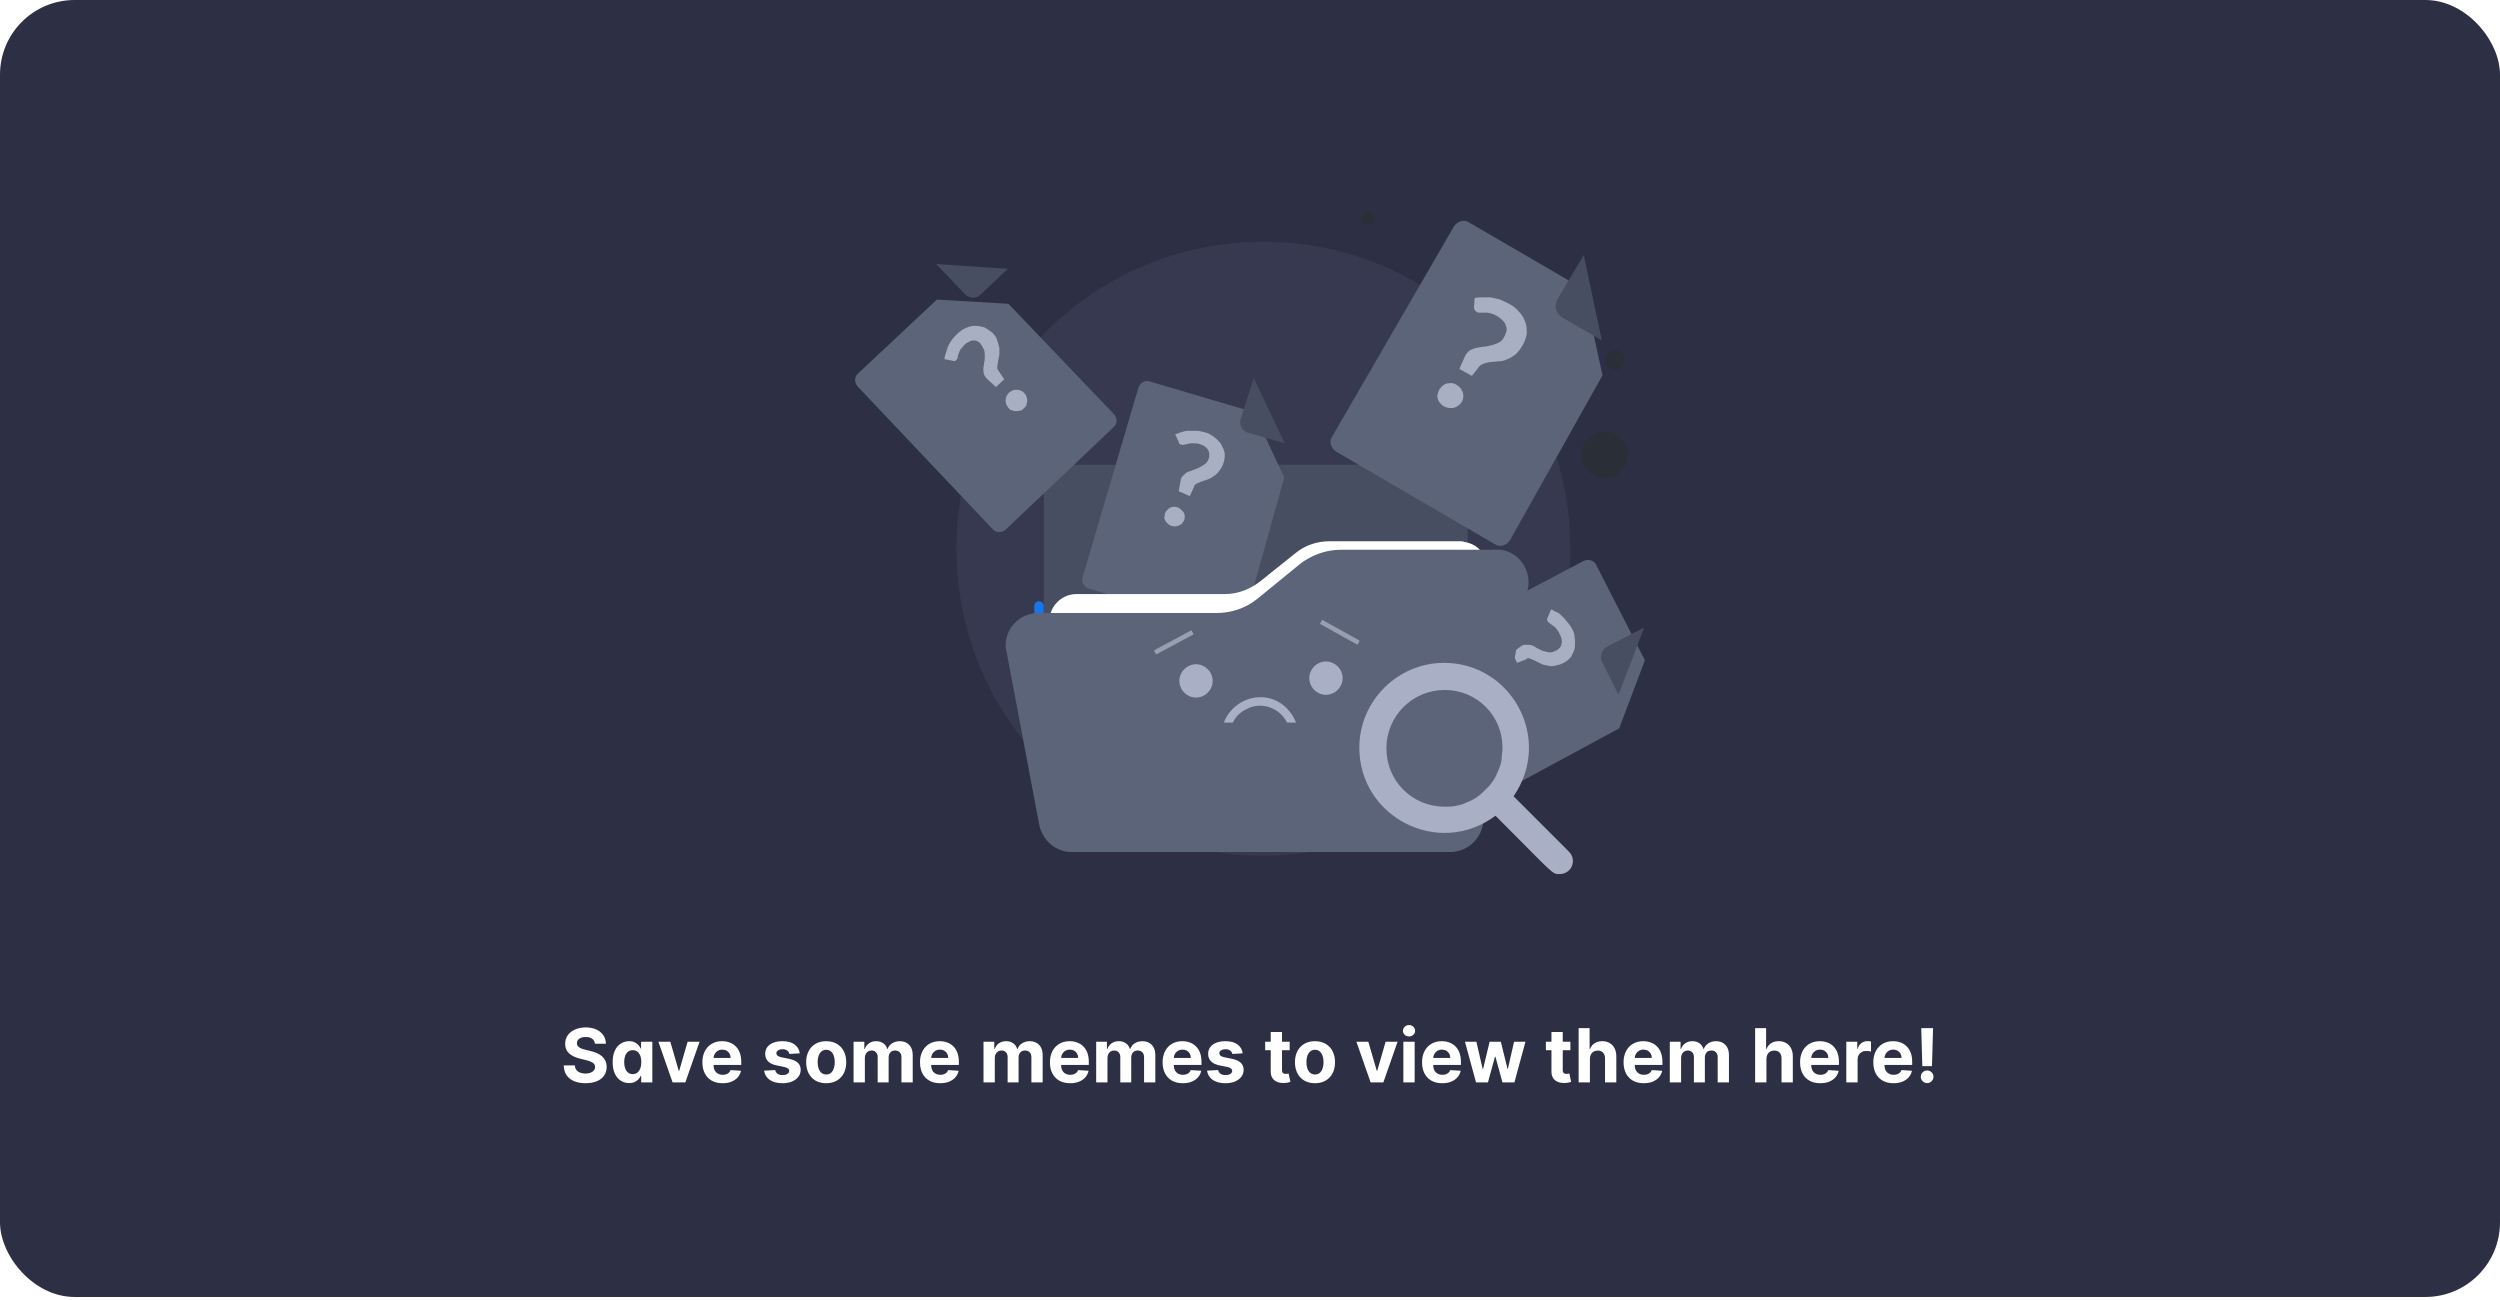 <svg width="804" height="418" viewBox="0 0 804 418" fill="none" xmlns="http://www.w3.org/2000/svg">
<rect width="804" height="417.108" rx="24" fill="#2D2F45"/>
<path d="M406.309 275.19C460.767 275.19 505.027 230.93 505.027 176.472C505.027 122.013 460.767 77.753 406.309 77.753C351.647 77.753 307.59 121.809 307.59 176.472C307.59 230.93 351.647 275.19 406.309 275.19Z" fill="#373951"/>
<path d="M344.193 149.486H463.524C467.993 149.486 472.016 153.285 472.016 157.978V233.286C472.016 237.755 468.217 241.778 463.524 241.778H344.193C339.723 241.778 335.701 237.979 335.701 233.286V157.978C335.701 153.285 339.723 149.486 344.193 149.486Z" fill="#474E61"/>
<path d="M521.141 151.792C524.2 148.936 524.404 144.245 521.549 141.186C518.693 138.126 514.002 137.922 510.942 140.778C507.883 143.633 507.679 148.325 510.534 151.384C513.186 154.24 518.081 154.647 521.141 151.792Z" fill="#2A2E37"/>
<path d="M521.549 118.138C522.772 116.914 522.976 114.874 521.753 113.651C520.529 112.427 518.489 112.223 517.265 113.447C516.042 114.67 515.838 116.71 517.061 117.934C518.285 119.362 520.325 119.362 521.549 118.138Z" fill="#2A2E37"/>
<path d="M441.391 71.838C442.207 71.022 442.411 69.594 441.595 68.778C440.779 67.963 439.351 67.759 438.536 68.575C437.72 69.39 437.516 70.818 438.332 71.634C439.147 72.45 440.575 72.654 441.391 71.838Z" fill="#2A2E37"/>
<g filter="url(#filter0_d_840_1629)">
<path d="M515.368 109.709L485.647 162.671C484.53 164.458 482.295 165.129 480.731 164.011L429.781 134.29C427.993 133.173 427.322 130.938 428.44 129.374L467.546 61.887C468.664 60.099 470.898 59.429 472.463 60.546L509.335 81.999L515.368 109.709Z" fill="#5C6479"/>
</g>
<path d="M509.334 81.999L500.843 96.301C499.725 98.536 500.396 100.77 502.407 102.111L515.145 109.485" fill="#474E61"/>
<path d="M474.25 95.854C475.144 95.63 476.038 95.63 476.708 95.63C477.602 95.63 478.496 95.63 479.39 95.63C480.284 95.854 481.401 96.077 482.295 96.301C483.412 96.748 484.306 97.195 485.2 97.642C486.541 98.312 487.658 99.206 488.552 100.323C489.446 101.217 490.116 102.334 490.563 103.675C491.01 104.793 491.01 106.133 491.01 107.251C490.787 108.591 490.34 109.932 489.67 111.05C488.999 112.167 488.329 113.061 487.435 113.955C486.541 114.625 485.871 115.072 484.753 115.519C483.859 115.966 482.966 116.189 482.072 116.189L479.614 116.413C478.943 116.413 478.273 116.636 477.379 116.86C476.708 117.083 476.262 117.307 475.815 117.754L473.356 120.882L469.334 118.647L471.122 114.625C471.345 113.955 472.016 113.284 472.463 112.837C473.133 112.39 473.803 112.167 474.474 111.943C475.368 111.72 476.038 111.72 476.932 111.497C477.826 111.497 478.72 111.273 479.614 111.05C480.507 110.826 481.178 110.603 482.072 110.156C482.966 109.709 483.412 109.038 483.859 108.145C484.083 107.698 484.306 107.027 484.53 106.357C484.53 105.686 484.53 105.239 484.306 104.793C484.083 104.122 483.859 103.675 483.412 103.228C482.966 102.781 482.519 102.334 481.848 101.887C481.178 101.441 480.284 100.994 479.39 100.77C478.72 100.547 478.049 100.547 477.379 100.547C476.708 100.547 476.262 100.547 475.815 100.547C475.591 100.547 475.144 100.547 474.921 100.323C474.474 100.1 474.027 99.429 474.027 98.982L474.25 95.854ZM462.854 125.351C463.077 124.904 463.524 124.458 463.971 124.011C464.418 123.787 464.865 123.34 465.312 123.34C466.429 123.117 467.546 123.117 468.44 123.787C468.887 124.011 469.334 124.458 469.781 124.904C470.004 125.351 470.228 125.798 470.451 126.245C471.122 128.48 469.781 130.491 467.546 131.162C466.429 131.385 465.312 131.162 464.418 130.715C463.971 130.491 463.524 130.044 463.077 129.597C462.854 129.15 462.407 128.703 462.407 128.256C462.183 127.81 462.183 127.139 462.407 126.692C462.407 126.245 462.63 125.798 462.854 125.351Z" fill="#A9AFC3"/>
<g filter="url(#filter1_d_840_1629)">
<path d="M324.304 86.692L358.271 122.223C359.388 123.564 359.388 125.352 358.048 126.469L323.41 159.319C322.07 160.436 320.282 160.436 319.165 159.095L275.812 113.285C274.695 111.944 274.695 110.156 276.035 109.039L301.287 85.351L324.304 86.692Z" fill="#5C6479"/>
</g>
<path d="M301.063 84.904L310.449 94.737C311.79 96.077 314.025 96.077 315.365 94.737L324.081 86.468" fill="#474E61"/>
<path d="M303.745 115.519C303.745 114.849 303.969 114.178 304.192 113.508C304.416 112.838 304.639 112.167 304.863 111.497C305.086 110.826 305.533 110.156 305.98 109.486C306.427 108.815 307.097 108.145 307.768 107.474C308.662 106.58 309.555 105.91 310.673 105.463C311.567 105.016 312.684 104.793 313.578 104.793C314.472 104.793 315.589 105.016 316.483 105.24C317.377 105.687 318.271 106.357 319.165 107.027C319.835 107.698 320.505 108.592 320.729 109.486C320.952 110.156 321.176 111.05 321.399 111.944C321.399 112.614 321.399 113.508 321.399 114.178C321.176 114.849 321.176 115.519 320.952 116.19C320.952 116.86 320.729 117.307 320.729 117.977C320.729 118.424 320.729 118.871 321.176 119.318L322.963 122L320.282 124.458L317.6 122C317.153 121.553 316.706 121.106 316.483 120.435C316.259 119.765 316.259 119.318 316.259 118.648C316.259 117.977 316.483 117.307 316.483 116.636C316.706 115.966 316.706 115.296 316.706 114.625C316.706 113.955 316.706 113.284 316.483 112.614C316.259 111.944 315.813 111.273 315.366 110.603C315.142 110.156 314.695 109.932 314.248 109.709C313.801 109.486 313.354 109.486 312.907 109.486C312.461 109.486 312.014 109.709 311.567 109.932C311.12 110.156 310.673 110.379 310.226 110.826C309.779 111.273 309.332 111.944 308.885 112.391C308.662 112.838 308.438 113.284 308.215 113.955C307.991 114.402 307.991 114.849 307.991 115.072C307.991 115.296 307.768 115.519 307.544 115.743C307.321 116.19 306.65 116.19 306.203 115.966L303.745 115.519ZM324.304 131.162C324.081 130.938 323.857 130.491 323.634 130.044C323.41 129.598 323.41 129.151 323.41 128.704C323.41 127.81 323.857 126.916 324.528 126.246C324.751 126.022 325.198 125.799 325.645 125.575C326.092 125.352 326.539 125.352 326.986 125.352C328.327 125.352 329.667 126.246 330.114 127.586C330.338 128.033 330.338 128.48 330.338 128.927C330.338 129.374 330.114 129.821 330.114 130.268C329.891 130.715 329.667 130.938 329.221 131.385C328.997 131.609 328.55 132.056 328.103 132.056C327.209 132.279 326.315 132.279 325.645 132.056C324.975 131.832 324.528 131.609 324.304 131.162Z" fill="#A9AFC3"/>
<g filter="url(#filter2_d_840_1629)">
<path d="M413.02 142.559L399.836 189.71C399.389 191.274 397.601 192.392 396.037 191.721L350.226 178.313C348.662 177.866 347.545 176.079 348.215 174.514L366.092 113.731C366.539 112.167 368.327 111.05 369.891 111.72L403.188 121.553L413.02 142.559Z" fill="#5C6479"/>
</g>
<path d="M403.192 121.635L398.942 134.961C398.495 136.749 399.612 138.76 401.4 139.207L413.186 142.537" fill="#474E61"/>
<path d="M377.936 139.654C378.607 139.43 379.277 139.207 379.948 138.983C380.618 138.76 381.288 138.536 382.182 138.536C383.076 138.536 383.746 138.536 384.64 138.536C385.534 138.536 386.428 138.76 387.322 138.983C388.439 139.207 389.557 139.877 390.45 140.548C391.344 141.218 392.015 141.888 392.685 142.782C393.132 143.676 393.579 144.57 393.802 145.464C394.026 146.581 393.802 147.699 393.579 148.592C393.356 149.486 392.909 150.38 392.238 151.274C391.791 151.944 391.121 152.615 390.45 153.062C389.78 153.509 389.11 153.956 388.439 154.179L386.428 154.849C385.981 155.073 385.311 155.296 384.864 155.52C384.417 155.743 383.97 156.19 383.97 156.637L382.629 159.542L379.054 157.978L379.724 154.403C379.724 153.732 380.171 153.285 380.618 152.838C381.065 152.391 381.512 151.944 382.182 151.721C382.853 151.497 383.523 151.274 383.97 151.051C384.64 150.827 385.311 150.604 385.981 150.157C386.652 149.933 387.098 149.486 387.769 149.039C388.216 148.592 388.663 147.922 388.886 147.028C388.886 146.805 388.886 146.358 388.886 145.911C388.886 145.464 388.663 145.017 388.439 144.57C388.216 144.123 387.769 143.9 387.322 143.453C386.875 143.229 386.428 143.006 385.758 142.782C385.087 142.559 384.417 142.559 383.523 142.559C383.076 142.559 382.406 142.559 381.959 142.782C381.512 142.782 381.065 143.006 380.841 143.006C380.618 143.006 380.394 143.229 379.948 143.006C379.501 143.006 379.054 142.559 379.054 142.112L377.936 139.654ZM374.584 165.352C374.808 164.905 374.808 164.459 375.255 164.235C375.478 163.788 375.925 163.565 376.149 163.341C377.042 162.894 377.936 162.894 378.607 163.118C379.054 163.341 379.501 163.565 379.724 163.788C379.948 164.012 380.394 164.459 380.618 164.682C381.512 166.246 380.841 168.257 379.277 168.928C378.383 169.375 377.489 169.375 376.819 169.151C376.372 168.928 375.925 168.928 375.702 168.481C375.255 168.257 375.031 167.811 374.808 167.587C374.584 167.14 374.584 166.917 374.361 166.47C374.584 166.246 374.584 165.799 374.584 165.352Z" fill="#A9AFC3"/>
<g filter="url(#filter3_d_840_1629)">
<path d="M520.732 223.23L477.379 246.694C476.038 247.364 474.027 246.917 473.357 245.353L451.68 203.118C451.01 201.777 451.457 199.766 453.021 199.095L509.335 169.374C510.676 168.704 512.687 169.151 513.357 170.715L529 201.33L520.732 223.23Z" fill="#5C6479"/>
</g>
<path d="M528.776 201.777L516.709 208.034C515.145 208.928 514.474 211.163 515.145 212.727L520.508 223.454" fill="#474E61"/>
<path d="M498.831 195.967C499.502 196.191 499.949 196.637 500.619 196.861C501.29 197.084 501.737 197.531 502.407 198.202C503.077 198.872 503.524 199.319 503.971 199.989C504.642 200.66 505.089 201.33 505.535 202.224C506.206 203.118 506.429 204.459 506.429 205.353C506.653 206.47 506.429 207.364 506.429 208.481C506.206 209.375 505.759 210.269 505.312 211.163C504.642 212.057 503.748 212.727 502.854 213.174C502.183 213.621 501.066 213.844 500.172 214.068C499.502 214.291 498.385 214.291 497.714 214.068C497.044 213.844 496.15 213.844 495.479 213.397L493.692 212.504C493.245 212.28 492.574 212.057 492.127 211.833C491.681 211.61 491.01 211.61 490.787 212.057L487.882 213.174L486.317 209.822L489.222 207.811C489.669 207.364 490.34 207.364 491.01 207.364C491.681 207.364 492.127 207.364 492.798 207.587C493.468 207.811 493.915 208.258 494.362 208.481C495.033 208.705 495.479 209.152 496.373 209.375C497.044 209.599 497.491 209.598 498.385 209.822C499.055 209.822 499.725 209.599 500.619 209.152C501.29 208.705 502.183 208.034 502.183 206.917C502.407 206.47 502.183 206.023 502.183 205.353C501.96 204.906 501.96 204.459 501.513 203.788C501.29 203.118 500.843 202.671 500.396 202.001C500.172 201.777 499.725 201.33 499.278 201.107C499.055 200.883 498.608 200.66 498.385 200.436C498.161 200.213 497.938 200.213 497.714 199.766C497.491 199.543 497.491 198.872 497.714 198.649L498.831 195.967ZM478.049 211.386C478.496 211.163 478.719 210.939 479.39 211.163C479.837 210.939 480.284 211.163 480.507 211.163C481.401 211.386 482.071 212.057 482.295 212.727C482.518 213.174 482.518 213.621 482.518 214.068C482.518 214.291 482.518 214.962 482.518 215.185C482.295 215.856 481.625 216.749 480.954 216.973C480.507 217.196 480.06 217.196 479.613 217.196C479.39 217.196 478.719 217.196 478.496 217.196C477.602 216.973 476.932 216.303 476.708 215.632C476.485 215.185 476.485 214.738 476.485 214.291C476.261 213.844 476.485 213.397 476.485 213.174C476.708 212.727 476.932 212.504 476.932 212.057C477.155 211.833 477.826 211.833 478.049 211.386Z" fill="#A9AFC3"/>
<path d="M474.25 197.978V235.074C474.25 239.766 470.228 243.789 465.535 243.789H342.852C338.159 243.789 334.137 239.766 334.137 235.074V194.85" stroke="#1676EE" stroke-width="3" stroke-linecap="round" stroke-linejoin="round"/>
<path d="M469.558 174.067H427.546C423.523 174.067 419.501 175.408 416.372 178.09L405.199 187.028C402.071 189.486 398.048 191.051 394.026 191.051H346.204C341.511 191.051 337.489 194.85 337.489 199.766C337.489 200.213 337.489 200.66 337.712 201.107L346.427 246.917C347.098 251.163 350.897 254.515 355.143 254.515H457.267C461.736 254.515 465.312 251.387 465.982 247.141L478.273 184.123C478.943 179.43 475.815 174.961 470.898 174.291C470.451 174.067 470.004 174.067 469.558 174.067Z" fill="white"/>
<g filter="url(#filter4_d_840_1629)">
<path d="M481.178 165.799H431.122C426.429 165.799 421.513 167.587 417.937 170.492L404.529 181.442C400.73 184.571 396.037 186.135 391.345 186.135H333.914C328.327 186.135 323.411 190.604 323.411 196.638C323.411 197.085 323.411 197.755 323.634 198.202L334.137 253.845C335.031 258.985 339.277 263.007 344.64 263.007H466.429C471.569 263.007 476.038 259.208 476.932 254.069L491.458 177.867C492.351 172.28 488.553 166.693 482.742 165.799C482.295 165.799 481.625 165.799 481.178 165.799Z" fill="url(#paint0_linear_840_1629)"/>
</g>
<path d="M384.64 224.347C387.545 224.347 390.003 221.889 390.003 218.984C390.003 216.079 387.545 213.621 384.64 213.621C381.735 213.621 379.277 216.079 379.277 218.984C379.277 221.889 381.735 224.347 384.64 224.347Z" fill="#A9AFC4"/>
<path d="M426.429 223.454C429.334 223.454 431.792 220.996 431.792 218.09C431.792 215.185 429.334 212.727 426.429 212.727C423.524 212.727 421.065 215.185 421.065 218.09C421.065 220.996 423.524 223.454 426.429 223.454Z" fill="#A9AFC4"/>
<path d="M416.819 232.392H413.914C411.456 227.476 405.423 225.464 400.73 228.146C398.719 229.04 397.154 230.828 396.484 232.392H393.579C396.037 225.911 403.411 222.559 409.668 225.017C413.02 226.358 415.479 229.04 416.819 232.392Z" fill="#A9AFC4"/>
<path d="M501.513 281.108C499.055 281.108 499.949 281.331 480.954 262.336C462.63 275.968 437.155 262.783 437.155 240.437C437.155 225.465 449.445 213.174 464.418 213.174C486.094 213.174 499.502 237.532 486.764 256.079L504.418 273.733C507.323 276.415 505.536 281.108 501.513 281.108ZM464.641 221.889C454.362 221.889 445.87 230.157 445.87 240.66C445.87 251.163 454.138 259.431 464.641 259.431C465.759 259.431 466.876 259.431 467.993 259.208C469.111 258.984 470.228 258.761 471.122 258.314C472.239 257.867 473.133 257.42 474.027 256.973C475.144 256.303 476.038 255.632 476.932 254.739C477.602 254.068 478.496 253.174 479.167 252.504C479.837 251.61 480.507 250.716 480.954 249.822C481.401 248.928 481.848 247.811 482.295 246.694C482.742 245.576 482.965 244.459 482.965 243.342C482.965 242.448 483.189 241.778 483.189 240.884C483.412 230.157 474.921 221.889 464.641 221.889Z" fill="#A9AFC4"/>
<path d="M371.456 209.822L383.523 203.342" stroke="#989FB0" stroke-width="1.5" stroke-miterlimit="10"/>
<path d="M436.931 206.693L424.864 199.989" stroke="#989FB0" stroke-width="1.5" stroke-miterlimit="10"/>
<path d="M191.326 335.673C191.257 334.986 190.965 334.452 190.448 334.071C189.931 333.69 189.229 333.5 188.343 333.5C187.74 333.5 187.232 333.585 186.817 333.756C186.402 333.92 186.084 334.151 185.863 334.446C185.647 334.741 185.539 335.077 185.539 335.452C185.527 335.764 185.593 336.037 185.735 336.27C185.882 336.503 186.084 336.705 186.34 336.875C186.596 337.04 186.891 337.185 187.226 337.31C187.561 337.429 187.919 337.531 188.3 337.616L189.868 337.991C190.63 338.162 191.328 338.389 191.965 338.673C192.601 338.957 193.152 339.307 193.618 339.722C194.084 340.136 194.445 340.625 194.701 341.187C194.962 341.75 195.096 342.395 195.101 343.122C195.096 344.19 194.823 345.116 194.283 345.901C193.749 346.679 192.976 347.284 191.965 347.716C190.959 348.142 189.746 348.355 188.326 348.355C186.917 348.355 185.689 348.139 184.644 347.707C183.604 347.276 182.792 346.636 182.206 345.79C181.627 344.937 181.323 343.883 181.294 342.628H184.865C184.905 343.213 185.073 343.702 185.368 344.094C185.669 344.48 186.07 344.773 186.57 344.972C187.076 345.165 187.647 345.261 188.283 345.261C188.908 345.261 189.451 345.17 189.911 344.989C190.377 344.807 190.738 344.554 190.993 344.23C191.249 343.906 191.377 343.534 191.377 343.114C191.377 342.722 191.26 342.392 191.027 342.125C190.8 341.858 190.465 341.631 190.022 341.443C189.584 341.256 189.047 341.085 188.411 340.932L186.51 340.455C185.039 340.097 183.877 339.537 183.025 338.776C182.172 338.014 181.749 336.989 181.755 335.699C181.749 334.642 182.03 333.719 182.598 332.929C183.172 332.139 183.959 331.523 184.959 331.08C185.959 330.636 187.096 330.415 188.368 330.415C189.664 330.415 190.794 330.636 191.76 331.08C192.732 331.523 193.488 332.139 194.027 332.929C194.567 333.719 194.846 334.633 194.863 335.673H191.326ZM202.339 348.321C201.345 348.321 200.444 348.065 199.637 347.554C198.836 347.037 198.2 346.278 197.728 345.278C197.262 344.273 197.029 343.04 197.029 341.58C197.029 340.08 197.271 338.832 197.754 337.838C198.237 336.838 198.879 336.091 199.68 335.597C200.487 335.097 201.37 334.847 202.331 334.847C203.064 334.847 203.674 334.972 204.163 335.222C204.657 335.466 205.055 335.773 205.356 336.142C205.663 336.506 205.896 336.864 206.055 337.216H206.166V335.017H209.788V348.108H206.208V346.011H206.055C205.885 346.375 205.643 346.736 205.331 347.094C205.024 347.446 204.623 347.739 204.129 347.972C203.64 348.205 203.044 348.321 202.339 348.321ZM203.49 345.432C204.075 345.432 204.569 345.273 204.973 344.955C205.382 344.631 205.694 344.179 205.91 343.599C206.132 343.02 206.243 342.341 206.243 341.562C206.243 340.784 206.135 340.108 205.919 339.534C205.703 338.96 205.39 338.517 204.981 338.205C204.572 337.892 204.075 337.736 203.49 337.736C202.893 337.736 202.39 337.898 201.981 338.222C201.572 338.545 201.262 338.994 201.052 339.568C200.842 340.142 200.737 340.807 200.737 341.562C200.737 342.324 200.842 342.997 201.052 343.582C201.268 344.162 201.578 344.616 201.981 344.946C202.39 345.27 202.893 345.432 203.49 345.432ZM224.978 335.017L220.401 348.108H216.31L211.733 335.017H215.569L218.287 344.383H218.424L221.134 335.017H224.978ZM232.38 348.364C231.033 348.364 229.874 348.091 228.902 347.545C227.936 346.994 227.192 346.216 226.669 345.21C226.147 344.199 225.885 343.003 225.885 341.622C225.885 340.276 226.147 339.094 226.669 338.077C227.192 337.06 227.928 336.267 228.877 335.699C229.831 335.131 230.951 334.847 232.235 334.847C233.098 334.847 233.902 334.986 234.647 335.264C235.397 335.537 236.05 335.949 236.607 336.5C237.169 337.051 237.607 337.744 237.919 338.58C238.232 339.409 238.388 340.381 238.388 341.494V342.491H227.334V340.241H234.971C234.971 339.719 234.857 339.256 234.63 338.852C234.402 338.449 234.087 338.133 233.684 337.906C233.286 337.673 232.823 337.557 232.294 337.557C231.743 337.557 231.255 337.685 230.828 337.94C230.408 338.19 230.078 338.528 229.84 338.955C229.601 339.375 229.479 339.844 229.473 340.361V342.5C229.473 343.148 229.593 343.707 229.831 344.179C230.076 344.651 230.419 345.014 230.863 345.27C231.306 345.526 231.831 345.653 232.439 345.653C232.843 345.653 233.212 345.597 233.547 345.483C233.882 345.369 234.169 345.199 234.408 344.972C234.647 344.744 234.828 344.466 234.953 344.136L238.311 344.358C238.141 345.165 237.792 345.869 237.263 346.472C236.74 347.068 236.064 347.534 235.235 347.869C234.411 348.199 233.459 348.364 232.38 348.364ZM257.204 338.75L253.88 338.955C253.824 338.67 253.701 338.415 253.514 338.187C253.326 337.955 253.079 337.77 252.772 337.633C252.471 337.491 252.11 337.42 251.69 337.42C251.127 337.42 250.653 337.54 250.267 337.778C249.88 338.011 249.687 338.324 249.687 338.716C249.687 339.028 249.812 339.293 250.062 339.508C250.312 339.724 250.741 339.898 251.349 340.028L253.718 340.506C254.991 340.767 255.94 341.187 256.565 341.767C257.19 342.347 257.502 343.108 257.502 344.051C257.502 344.909 257.25 345.662 256.744 346.31C256.244 346.957 255.556 347.463 254.681 347.827C253.812 348.185 252.809 348.364 251.673 348.364C249.94 348.364 248.559 348.003 247.531 347.281C246.508 346.554 245.909 345.565 245.733 344.315L249.304 344.128C249.412 344.656 249.673 345.06 250.088 345.338C250.502 345.611 251.034 345.747 251.681 345.747C252.318 345.747 252.829 345.625 253.216 345.381C253.608 345.131 253.806 344.81 253.812 344.418C253.806 344.088 253.667 343.818 253.395 343.608C253.122 343.392 252.701 343.227 252.133 343.114L249.866 342.662C248.588 342.406 247.636 341.963 247.011 341.332C246.392 340.702 246.082 339.898 246.082 338.92C246.082 338.08 246.309 337.355 246.764 336.747C247.224 336.139 247.869 335.67 248.699 335.341C249.534 335.011 250.511 334.847 251.63 334.847C253.284 334.847 254.585 335.196 255.534 335.895C256.488 336.594 257.045 337.545 257.204 338.75ZM265.703 348.364C264.38 348.364 263.235 348.082 262.269 347.52C261.309 346.952 260.567 346.162 260.044 345.151C259.522 344.133 259.26 342.955 259.26 341.614C259.26 340.261 259.522 339.08 260.044 338.068C260.567 337.051 261.309 336.261 262.269 335.699C263.235 335.131 264.38 334.847 265.703 334.847C267.027 334.847 268.169 335.131 269.13 335.699C270.096 336.261 270.84 337.051 271.363 338.068C271.885 339.08 272.147 340.261 272.147 341.614C272.147 342.955 271.885 344.133 271.363 345.151C270.84 346.162 270.096 346.952 269.13 347.52C268.169 348.082 267.027 348.364 265.703 348.364ZM265.721 345.551C266.323 345.551 266.826 345.381 267.229 345.04C267.632 344.693 267.936 344.222 268.141 343.625C268.351 343.028 268.456 342.349 268.456 341.588C268.456 340.827 268.351 340.148 268.141 339.551C267.936 338.955 267.632 338.483 267.229 338.136C266.826 337.79 266.323 337.616 265.721 337.616C265.113 337.616 264.601 337.79 264.186 338.136C263.777 338.483 263.468 338.955 263.257 339.551C263.053 340.148 262.951 340.827 262.951 341.588C262.951 342.349 263.053 343.028 263.257 343.625C263.468 344.222 263.777 344.693 264.186 345.04C264.601 345.381 265.113 345.551 265.721 345.551ZM274.507 348.108V335.017H277.968V337.327H278.121C278.394 336.56 278.848 335.955 279.485 335.511C280.121 335.068 280.882 334.847 281.769 334.847C282.667 334.847 283.431 335.071 284.061 335.52C284.692 335.963 285.113 336.565 285.323 337.327H285.459C285.726 336.577 286.209 335.977 286.908 335.528C287.613 335.074 288.445 334.847 289.405 334.847C290.627 334.847 291.618 335.236 292.38 336.014C293.147 336.787 293.53 337.883 293.53 339.304V348.108H289.908V340.02C289.908 339.293 289.715 338.747 289.328 338.383C288.942 338.02 288.459 337.838 287.88 337.838C287.221 337.838 286.706 338.048 286.337 338.469C285.968 338.883 285.783 339.432 285.783 340.114V348.108H282.263V339.943C282.263 339.301 282.078 338.79 281.709 338.409C281.346 338.028 280.865 337.838 280.269 337.838C279.865 337.838 279.502 337.94 279.178 338.145C278.86 338.344 278.607 338.625 278.419 338.989C278.232 339.347 278.138 339.767 278.138 340.25V348.108H274.507ZM302.364 348.364C301.017 348.364 299.858 348.091 298.887 347.545C297.921 346.994 297.176 346.216 296.654 345.21C296.131 344.199 295.87 343.003 295.87 341.622C295.87 340.276 296.131 339.094 296.654 338.077C297.176 337.06 297.912 336.267 298.861 335.699C299.816 335.131 300.935 334.847 302.219 334.847C303.083 334.847 303.887 334.986 304.631 335.264C305.381 335.537 306.034 335.949 306.591 336.5C307.154 337.051 307.591 337.744 307.904 338.58C308.216 339.409 308.373 340.381 308.373 341.494V342.491H297.319V340.241H304.955C304.955 339.719 304.841 339.256 304.614 338.852C304.387 338.449 304.071 338.133 303.668 337.906C303.27 337.673 302.807 337.557 302.279 337.557C301.728 337.557 301.239 337.685 300.813 337.94C300.392 338.19 300.063 338.528 299.824 338.955C299.586 339.375 299.463 339.844 299.458 340.361V342.5C299.458 343.148 299.577 343.707 299.816 344.179C300.06 344.651 300.404 345.014 300.847 345.27C301.29 345.526 301.816 345.653 302.424 345.653C302.827 345.653 303.196 345.597 303.532 345.483C303.867 345.369 304.154 345.199 304.392 344.972C304.631 344.744 304.813 344.466 304.938 344.136L308.296 344.358C308.125 345.165 307.776 345.869 307.248 346.472C306.725 347.068 306.049 347.534 305.219 347.869C304.395 348.199 303.444 348.364 302.364 348.364ZM316.297 348.108V335.017H319.757V337.327H319.91C320.183 336.56 320.637 335.955 321.274 335.511C321.91 335.068 322.672 334.847 323.558 334.847C324.456 334.847 325.22 335.071 325.85 335.52C326.481 335.963 326.902 336.565 327.112 337.327H327.248C327.515 336.577 327.998 335.977 328.697 335.528C329.402 335.074 330.234 334.847 331.194 334.847C332.416 334.847 333.407 335.236 334.169 336.014C334.936 336.787 335.319 337.883 335.319 339.304V348.108H331.697V340.02C331.697 339.293 331.504 338.747 331.118 338.383C330.731 338.02 330.248 337.838 329.669 337.838C329.01 337.838 328.495 338.048 328.126 338.469C327.757 338.883 327.572 339.432 327.572 340.114V348.108H324.052V339.943C324.052 339.301 323.868 338.79 323.498 338.409C323.135 338.028 322.654 337.838 322.058 337.838C321.654 337.838 321.291 337.94 320.967 338.145C320.649 338.344 320.396 338.625 320.208 338.989C320.021 339.347 319.927 339.767 319.927 340.25V348.108H316.297ZM344.153 348.364C342.806 348.364 341.647 348.091 340.676 347.545C339.71 346.994 338.966 346.216 338.443 345.21C337.92 344.199 337.659 343.003 337.659 341.622C337.659 340.276 337.92 339.094 338.443 338.077C338.966 337.06 339.701 336.267 340.65 335.699C341.605 335.131 342.724 334.847 344.008 334.847C344.872 334.847 345.676 334.986 346.42 335.264C347.17 335.537 347.824 335.949 348.38 336.5C348.943 337.051 349.38 337.744 349.693 338.58C350.005 339.409 350.162 340.381 350.162 341.494V342.491H339.108V340.241H346.744C346.744 339.719 346.63 339.256 346.403 338.852C346.176 338.449 345.86 338.133 345.457 337.906C345.059 337.673 344.596 337.557 344.068 337.557C343.517 337.557 343.028 337.685 342.602 337.94C342.181 338.19 341.852 338.528 341.613 338.955C341.375 339.375 341.252 339.844 341.247 340.361V342.5C341.247 343.148 341.366 343.707 341.605 344.179C341.849 344.651 342.193 345.014 342.636 345.27C343.079 345.526 343.605 345.653 344.213 345.653C344.616 345.653 344.985 345.597 345.321 345.483C345.656 345.369 345.943 345.199 346.181 344.972C346.42 344.744 346.602 344.466 346.727 344.136L350.085 344.358C349.914 345.165 349.565 345.869 349.037 346.472C348.514 347.068 347.838 347.534 347.008 347.869C346.184 348.199 345.233 348.364 344.153 348.364ZM352.531 348.108V335.017H355.991V337.327H356.145C356.417 336.56 356.872 335.955 357.508 335.511C358.145 335.068 358.906 334.847 359.792 334.847C360.69 334.847 361.454 335.071 362.085 335.52C362.716 335.963 363.136 336.565 363.346 337.327H363.483C363.75 336.577 364.233 335.977 364.931 335.528C365.636 335.074 366.468 334.847 367.429 334.847C368.65 334.847 369.642 335.236 370.403 336.014C371.17 336.787 371.554 337.883 371.554 339.304V348.108H367.931V340.02C367.931 339.293 367.738 338.747 367.352 338.383C366.966 338.02 366.483 337.838 365.903 337.838C365.244 337.838 364.73 338.048 364.36 338.469C363.991 338.883 363.806 339.432 363.806 340.114V348.108H360.287V339.943C360.287 339.301 360.102 338.79 359.733 338.409C359.369 338.028 358.889 337.838 358.292 337.838C357.889 337.838 357.525 337.94 357.201 338.145C356.883 338.344 356.63 338.625 356.443 338.989C356.255 339.347 356.162 339.767 356.162 340.25V348.108H352.531ZM380.387 348.364C379.041 348.364 377.882 348.091 376.91 347.545C375.944 346.994 375.2 346.216 374.677 345.21C374.154 344.199 373.893 343.003 373.893 341.622C373.893 340.276 374.154 339.094 374.677 338.077C375.2 337.06 375.936 336.267 376.885 335.699C377.839 335.131 378.958 334.847 380.243 334.847C381.106 334.847 381.91 334.986 382.654 335.264C383.404 335.537 384.058 335.949 384.615 336.5C385.177 337.051 385.615 337.744 385.927 338.58C386.24 339.409 386.396 340.381 386.396 341.494V342.491H375.342V340.241H382.978C382.978 339.719 382.865 339.256 382.637 338.852C382.41 338.449 382.095 338.133 381.691 337.906C381.294 337.673 380.831 337.557 380.302 337.557C379.751 337.557 379.262 337.685 378.836 337.94C378.416 338.19 378.086 338.528 377.848 338.955C377.609 339.375 377.487 339.844 377.481 340.361V342.5C377.481 343.148 377.6 343.707 377.839 344.179C378.083 344.651 378.427 345.014 378.87 345.27C379.314 345.526 379.839 345.653 380.447 345.653C380.85 345.653 381.22 345.597 381.555 345.483C381.89 345.369 382.177 345.199 382.416 344.972C382.654 344.744 382.836 344.466 382.961 344.136L386.319 344.358C386.149 345.165 385.799 345.869 385.271 346.472C384.748 347.068 384.072 347.534 383.243 347.869C382.419 348.199 381.467 348.364 380.387 348.364ZM399.657 338.75L396.333 338.955C396.277 338.67 396.154 338.415 395.967 338.187C395.779 337.955 395.532 337.77 395.225 337.633C394.924 337.491 394.564 337.42 394.143 337.42C393.581 337.42 393.106 337.54 392.72 337.778C392.333 338.011 392.14 338.324 392.14 338.716C392.14 339.028 392.265 339.293 392.515 339.508C392.765 339.724 393.194 339.898 393.802 340.028L396.172 340.506C397.444 340.767 398.393 341.187 399.018 341.767C399.643 342.347 399.956 343.108 399.956 344.051C399.956 344.909 399.703 345.662 399.197 346.31C398.697 346.957 398.01 347.463 397.135 347.827C396.265 348.185 395.262 348.364 394.126 348.364C392.393 348.364 391.012 348.003 389.984 347.281C388.961 346.554 388.362 345.565 388.186 344.315L391.757 344.128C391.865 344.656 392.126 345.06 392.541 345.338C392.956 345.611 393.487 345.747 394.135 345.747C394.771 345.747 395.282 345.625 395.669 345.381C396.061 345.131 396.26 344.81 396.265 344.418C396.26 344.088 396.12 343.818 395.848 343.608C395.575 343.392 395.154 343.227 394.586 343.114L392.319 342.662C391.041 342.406 390.089 341.963 389.464 341.332C388.845 340.702 388.535 339.898 388.535 338.92C388.535 338.08 388.762 337.355 389.217 336.747C389.677 336.139 390.322 335.67 391.152 335.341C391.987 335.011 392.964 334.847 394.083 334.847C395.737 334.847 397.038 335.196 397.987 335.895C398.941 336.594 399.498 337.545 399.657 338.75ZM414.76 335.017V337.744H406.876V335.017H414.76ZM408.666 331.881H412.297V344.085C412.297 344.42 412.348 344.682 412.45 344.869C412.552 345.051 412.694 345.179 412.876 345.253C413.064 345.327 413.279 345.364 413.524 345.364C413.694 345.364 413.865 345.349 414.035 345.321C414.206 345.287 414.336 345.261 414.427 345.244L414.998 347.946C414.816 348.003 414.561 348.068 414.231 348.142C413.902 348.222 413.501 348.27 413.029 348.287C412.154 348.321 411.387 348.205 410.728 347.937C410.075 347.67 409.566 347.256 409.203 346.693C408.839 346.131 408.66 345.42 408.666 344.562V331.881ZM422.899 348.364C421.575 348.364 420.43 348.082 419.464 347.52C418.504 346.952 417.762 346.162 417.24 345.151C416.717 344.133 416.456 342.955 416.456 341.614C416.456 340.261 416.717 339.08 417.24 338.068C417.762 337.051 418.504 336.261 419.464 335.699C420.43 335.131 421.575 334.847 422.899 334.847C424.223 334.847 425.365 335.131 426.325 335.699C427.291 336.261 428.035 337.051 428.558 338.068C429.081 339.08 429.342 340.261 429.342 341.614C429.342 342.955 429.081 344.133 428.558 345.151C428.035 346.162 427.291 346.952 426.325 347.52C425.365 348.082 424.223 348.364 422.899 348.364ZM422.916 345.551C423.518 345.551 424.021 345.381 424.424 345.04C424.828 344.693 425.132 344.222 425.336 343.625C425.547 343.028 425.652 342.349 425.652 341.588C425.652 340.827 425.547 340.148 425.336 339.551C425.132 338.955 424.828 338.483 424.424 338.136C424.021 337.79 423.518 337.616 422.916 337.616C422.308 337.616 421.797 337.79 421.382 338.136C420.973 338.483 420.663 338.955 420.453 339.551C420.248 340.148 420.146 340.827 420.146 341.588C420.146 342.349 420.248 343.028 420.453 343.625C420.663 344.222 420.973 344.693 421.382 345.04C421.797 345.381 422.308 345.551 422.916 345.551ZM449.462 335.017L444.885 348.108H440.794L436.218 335.017H440.053L442.772 344.383H442.908L445.618 335.017H449.462ZM451.32 348.108V335.017H454.951V348.108H451.32ZM453.144 333.33C452.604 333.33 452.141 333.151 451.755 332.793C451.374 332.429 451.184 331.994 451.184 331.489C451.184 330.989 451.374 330.56 451.755 330.202C452.141 329.838 452.604 329.656 453.144 329.656C453.684 329.656 454.144 329.838 454.525 330.202C454.911 330.56 455.104 330.989 455.104 331.489C455.104 331.994 454.911 332.429 454.525 332.793C454.144 333.151 453.684 333.33 453.144 333.33ZM463.825 348.364C462.478 348.364 461.319 348.091 460.348 347.545C459.382 346.994 458.637 346.216 458.115 345.21C457.592 344.199 457.331 343.003 457.331 341.622C457.331 340.276 457.592 339.094 458.115 338.077C458.637 337.06 459.373 336.267 460.322 335.699C461.277 335.131 462.396 334.847 463.68 334.847C464.544 334.847 465.348 334.986 466.092 335.264C466.842 335.537 467.495 335.949 468.052 336.5C468.615 337.051 469.052 337.744 469.365 338.58C469.677 339.409 469.833 340.381 469.833 341.494V342.491H458.779V340.241H466.416C466.416 339.719 466.302 339.256 466.075 338.852C465.848 338.449 465.532 338.133 465.129 337.906C464.731 337.673 464.268 337.557 463.74 337.557C463.189 337.557 462.7 337.685 462.274 337.94C461.853 338.19 461.524 338.528 461.285 338.955C461.047 339.375 460.924 339.844 460.919 340.361V342.5C460.919 343.148 461.038 343.707 461.277 344.179C461.521 344.651 461.865 345.014 462.308 345.27C462.751 345.526 463.277 345.653 463.885 345.653C464.288 345.653 464.657 345.597 464.993 345.483C465.328 345.369 465.615 345.199 465.853 344.972C466.092 344.744 466.274 344.466 466.399 344.136L469.757 344.358C469.586 345.165 469.237 345.869 468.708 346.472C468.186 347.068 467.51 347.534 466.68 347.869C465.856 348.199 464.904 348.364 463.825 348.364ZM474.691 348.108L471.129 335.017H474.802L476.831 343.812H476.95L479.064 335.017H482.669L484.816 343.761H484.927L486.922 335.017H490.586L487.032 348.108H483.189L480.939 339.875H480.777L478.527 348.108H474.691ZM505.041 335.017V337.744H497.157V335.017H505.041ZM498.947 331.881H502.578V344.085C502.578 344.42 502.629 344.682 502.731 344.869C502.833 345.051 502.975 345.179 503.157 345.253C503.345 345.327 503.561 345.364 503.805 345.364C503.975 345.364 504.146 345.349 504.316 345.321C504.487 345.287 504.618 345.261 504.708 345.244L505.279 347.946C505.098 348.003 504.842 348.068 504.512 348.142C504.183 348.222 503.782 348.27 503.311 348.287C502.436 348.321 501.669 348.205 501.01 347.937C500.356 347.67 499.848 347.256 499.484 346.693C499.12 346.131 498.941 345.42 498.947 344.562V331.881ZM511.318 340.54V348.108H507.687V330.653H511.216V337.327H511.369C511.664 336.554 512.142 335.949 512.801 335.511C513.46 335.068 514.287 334.847 515.281 334.847C516.19 334.847 516.983 335.045 517.659 335.443C518.341 335.835 518.869 336.401 519.244 337.139C519.625 337.872 519.812 338.75 519.806 339.773V348.108H516.176V340.42C516.181 339.614 515.977 338.986 515.562 338.537C515.153 338.088 514.579 337.864 513.841 337.864C513.346 337.864 512.909 337.969 512.528 338.179C512.153 338.389 511.858 338.696 511.642 339.099C511.431 339.497 511.324 339.977 511.318 340.54ZM528.63 348.364C527.283 348.364 526.124 348.091 525.152 347.545C524.186 346.994 523.442 346.216 522.919 345.21C522.397 344.199 522.135 343.003 522.135 341.622C522.135 340.276 522.397 339.094 522.919 338.077C523.442 337.06 524.178 336.267 525.127 335.699C526.081 335.131 527.201 334.847 528.485 334.847C529.348 334.847 530.152 334.986 530.897 335.264C531.647 335.537 532.3 335.949 532.857 336.5C533.419 337.051 533.857 337.744 534.169 338.58C534.482 339.409 534.638 340.381 534.638 341.494V342.491H523.584V340.241H531.221C531.221 339.719 531.107 339.256 530.88 338.852C530.652 338.449 530.337 338.133 529.934 337.906C529.536 337.673 529.073 337.557 528.544 337.557C527.993 337.557 527.505 337.685 527.078 337.94C526.658 338.19 526.328 338.528 526.09 338.955C525.851 339.375 525.729 339.844 525.723 340.361V342.5C525.723 343.148 525.843 343.707 526.081 344.179C526.326 344.651 526.669 345.014 527.113 345.27C527.556 345.526 528.081 345.653 528.689 345.653C529.093 345.653 529.462 345.597 529.797 345.483C530.132 345.369 530.419 345.199 530.658 344.972C530.897 344.744 531.078 344.466 531.203 344.136L534.561 344.358C534.391 345.165 534.042 345.869 533.513 346.472C532.99 347.068 532.314 347.534 531.485 347.869C530.661 348.199 529.709 348.364 528.63 348.364ZM537.007 348.108V335.017H540.468V337.327H540.621C540.894 336.56 541.348 335.955 541.985 335.511C542.621 335.068 543.382 334.847 544.269 334.847C545.167 334.847 545.931 335.071 546.561 335.52C547.192 335.963 547.613 336.565 547.823 337.327H547.959C548.226 336.577 548.709 335.977 549.408 335.528C550.113 335.074 550.945 334.847 551.905 334.847C553.127 334.847 554.118 335.236 554.88 336.014C555.647 336.787 556.03 337.883 556.03 339.304V348.108H552.408V340.02C552.408 339.293 552.215 338.747 551.828 338.383C551.442 338.02 550.959 337.838 550.38 337.838C549.721 337.838 549.206 338.048 548.837 338.469C548.468 338.883 548.283 339.432 548.283 340.114V348.108H544.763V339.943C544.763 339.301 544.578 338.79 544.209 338.409C543.846 338.028 543.365 337.838 542.769 337.838C542.365 337.838 542.002 337.94 541.678 338.145C541.36 338.344 541.107 338.625 540.919 338.989C540.732 339.347 540.638 339.767 540.638 340.25V348.108H537.007ZM568.083 340.54V348.108H564.453V330.653H567.981V337.327H568.135C568.43 336.554 568.907 335.949 569.566 335.511C570.225 335.068 571.052 334.847 572.047 334.847C572.956 334.847 573.748 335.045 574.424 335.443C575.106 335.835 575.635 336.401 576.01 337.139C576.39 337.872 576.578 338.75 576.572 339.773V348.108H572.941V340.42C572.947 339.614 572.743 338.986 572.328 338.537C571.919 338.088 571.345 337.864 570.606 337.864C570.112 337.864 569.674 337.969 569.294 338.179C568.919 338.389 568.623 338.696 568.407 339.099C568.197 339.497 568.089 339.977 568.083 340.54ZM585.395 348.364C584.049 348.364 582.89 348.091 581.918 347.545C580.952 346.994 580.208 346.216 579.685 345.21C579.162 344.199 578.901 343.003 578.901 341.622C578.901 340.276 579.162 339.094 579.685 338.077C580.208 337.06 580.944 336.267 581.892 335.699C582.847 335.131 583.966 334.847 585.25 334.847C586.114 334.847 586.918 334.986 587.662 335.264C588.412 335.537 589.066 335.949 589.623 336.5C590.185 337.051 590.623 337.744 590.935 338.58C591.248 339.409 591.404 340.381 591.404 341.494V342.491H580.35V340.241H587.986C587.986 339.719 587.873 339.256 587.645 338.852C587.418 338.449 587.103 338.133 586.699 337.906C586.301 337.673 585.838 337.557 585.31 337.557C584.759 337.557 584.27 337.685 583.844 337.94C583.424 338.19 583.094 338.528 582.855 338.955C582.617 339.375 582.495 339.844 582.489 340.361V342.5C582.489 343.148 582.608 343.707 582.847 344.179C583.091 344.651 583.435 345.014 583.878 345.27C584.321 345.526 584.847 345.653 585.455 345.653C585.858 345.653 586.228 345.597 586.563 345.483C586.898 345.369 587.185 345.199 587.424 344.972C587.662 344.744 587.844 344.466 587.969 344.136L591.327 344.358C591.157 345.165 590.807 345.869 590.279 346.472C589.756 347.068 589.08 347.534 588.25 347.869C587.426 348.199 586.475 348.364 585.395 348.364ZM593.773 348.108V335.017H597.293V337.301H597.429C597.668 336.489 598.069 335.875 598.631 335.46C599.194 335.04 599.841 334.83 600.574 334.83C600.756 334.83 600.952 334.841 601.162 334.864C601.373 334.886 601.557 334.918 601.716 334.957V338.179C601.546 338.128 601.31 338.082 601.009 338.043C600.708 338.003 600.432 337.983 600.182 337.983C599.648 337.983 599.171 338.099 598.75 338.332C598.336 338.56 598.006 338.878 597.762 339.287C597.523 339.696 597.404 340.168 597.404 340.702V348.108H593.773ZM608.95 348.364C607.603 348.364 606.444 348.091 605.473 347.545C604.507 346.994 603.762 346.216 603.24 345.21C602.717 344.199 602.456 343.003 602.456 341.622C602.456 340.276 602.717 339.094 603.24 338.077C603.762 337.06 604.498 336.267 605.447 335.699C606.402 335.131 607.521 334.847 608.805 334.847C609.669 334.847 610.473 334.986 611.217 335.264C611.967 335.537 612.62 335.949 613.177 336.5C613.74 337.051 614.177 337.744 614.49 338.58C614.802 339.409 614.958 340.381 614.958 341.494V342.491H603.904V340.241H611.541C611.541 339.719 611.427 339.256 611.2 338.852C610.973 338.449 610.657 338.133 610.254 337.906C609.856 337.673 609.393 337.557 608.865 337.557C608.314 337.557 607.825 337.685 607.399 337.94C606.978 338.19 606.649 338.528 606.41 338.955C606.172 339.375 606.049 339.844 606.044 340.361V342.5C606.044 343.148 606.163 343.707 606.402 344.179C606.646 344.651 606.99 345.014 607.433 345.27C607.876 345.526 608.402 345.653 609.01 345.653C609.413 345.653 609.782 345.597 610.118 345.483C610.453 345.369 610.74 345.199 610.978 344.972C611.217 344.744 611.399 344.466 611.524 344.136L614.882 344.358C614.711 345.165 614.362 345.869 613.833 346.472C613.311 347.068 612.635 347.534 611.805 347.869C610.981 348.199 610.029 348.364 608.95 348.364ZM621.666 330.653L621.333 342.875H618.214L617.873 330.653H621.666ZM619.774 348.33C619.211 348.33 618.728 348.131 618.325 347.733C617.922 347.33 617.723 346.847 617.728 346.284C617.723 345.727 617.922 345.25 618.325 344.852C618.728 344.455 619.211 344.256 619.774 344.256C620.314 344.256 620.788 344.455 621.197 344.852C621.606 345.25 621.814 345.727 621.819 346.284C621.814 346.659 621.714 347.003 621.521 347.315C621.333 347.622 621.086 347.869 620.779 348.057C620.473 348.239 620.137 348.33 619.774 348.33Z" fill="white"/>
<defs>
<filter id="filter0_d_840_1629" x="405.894" y="49" width="131.475" height="148.558" filterUnits="userSpaceOnUse" color-interpolation-filters="sRGB">
<feFlood flood-opacity="0" result="BackgroundImageFix"/>
<feColorMatrix in="SourceAlpha" type="matrix" values="0 0 0 0 0 0 0 0 0 0 0 0 0 0 0 0 0 0 127 0" result="hardAlpha"/>
<feOffset dy="11"/>
<feGaussianBlur stdDeviation="11"/>
<feColorMatrix type="matrix" values="0 0 0 0 0 0 0 0 0 0 0 0 0 0 0 0 0 0 0.27 0"/>
<feBlend mode="normal" in2="BackgroundImageFix" result="effect1_dropShadow_840_1629"/>
<feBlend mode="normal" in="SourceGraphic" in2="effect1_dropShadow_840_1629" result="shape"/>
</filter>
<filter id="filter1_d_840_1629" x="253" y="74.351" width="128.083" height="118.779" filterUnits="userSpaceOnUse" color-interpolation-filters="sRGB">
<feFlood flood-opacity="0" result="BackgroundImageFix"/>
<feColorMatrix in="SourceAlpha" type="matrix" values="0 0 0 0 0 0 0 0 0 0 0 0 0 0 0 0 0 0 127 0" result="hardAlpha"/>
<feOffset dy="11"/>
<feGaussianBlur stdDeviation="11"/>
<feColorMatrix type="matrix" values="0 0 0 0 0 0 0 0 0 0 0 0 0 0 0 0 0 0 0.27 0"/>
<feBlend mode="normal" in2="BackgroundImageFix" result="effect1_dropShadow_840_1629"/>
<feBlend mode="normal" in="SourceGraphic" in2="effect1_dropShadow_840_1629" result="shape"/>
</filter>
<filter id="filter2_d_840_1629" x="326.017" y="100.522" width="109.004" height="124.398" filterUnits="userSpaceOnUse" color-interpolation-filters="sRGB">
<feFlood flood-opacity="0" result="BackgroundImageFix"/>
<feColorMatrix in="SourceAlpha" type="matrix" values="0 0 0 0 0 0 0 0 0 0 0 0 0 0 0 0 0 0 127 0" result="hardAlpha"/>
<feOffset dy="11"/>
<feGaussianBlur stdDeviation="11"/>
<feColorMatrix type="matrix" values="0 0 0 0 0 0 0 0 0 0 0 0 0 0 0 0 0 0 0.27 0"/>
<feBlend mode="normal" in2="BackgroundImageFix" result="effect1_dropShadow_840_1629"/>
<feBlend mode="normal" in="SourceGraphic" in2="effect1_dropShadow_840_1629" result="shape"/>
</filter>
<filter id="filter3_d_840_1629" x="429.379" y="158.073" width="121.621" height="121.923" filterUnits="userSpaceOnUse" color-interpolation-filters="sRGB">
<feFlood flood-opacity="0" result="BackgroundImageFix"/>
<feColorMatrix in="SourceAlpha" type="matrix" values="0 0 0 0 0 0 0 0 0 0 0 0 0 0 0 0 0 0 127 0" result="hardAlpha"/>
<feOffset dy="11"/>
<feGaussianBlur stdDeviation="11"/>
<feColorMatrix type="matrix" values="0 0 0 0 0 0 0 0 0 0 0 0 0 0 0 0 0 0 0.27 0"/>
<feBlend mode="normal" in2="BackgroundImageFix" result="effect1_dropShadow_840_1629"/>
<feBlend mode="normal" in="SourceGraphic" in2="effect1_dropShadow_840_1629" result="shape"/>
</filter>
<filter id="filter4_d_840_1629" x="301.411" y="154.799" width="212.177" height="141.208" filterUnits="userSpaceOnUse" color-interpolation-filters="sRGB">
<feFlood flood-opacity="0" result="BackgroundImageFix"/>
<feColorMatrix in="SourceAlpha" type="matrix" values="0 0 0 0 0 0 0 0 0 0 0 0 0 0 0 0 0 0 127 0" result="hardAlpha"/>
<feOffset dy="11"/>
<feGaussianBlur stdDeviation="11"/>
<feColorMatrix type="matrix" values="0 0 0 0 0 0 0 0 0 0 0 0 0 0 0 0 0 0 0.27 0"/>
<feBlend mode="normal" in2="BackgroundImageFix" result="effect1_dropShadow_840_1629"/>
<feBlend mode="normal" in="SourceGraphic" in2="effect1_dropShadow_840_1629" result="shape"/>
</filter>
<linearGradient id="paint0_linear_840_1629" x1="407.444" y1="163.551" x2="407.444" y2="264.055" gradientUnits="userSpaceOnUse">
<stop stop-color="#5C6479"/>
<stop offset="0.996" stop-color="#5C6479"/>
</linearGradient>
</defs>
</svg>
